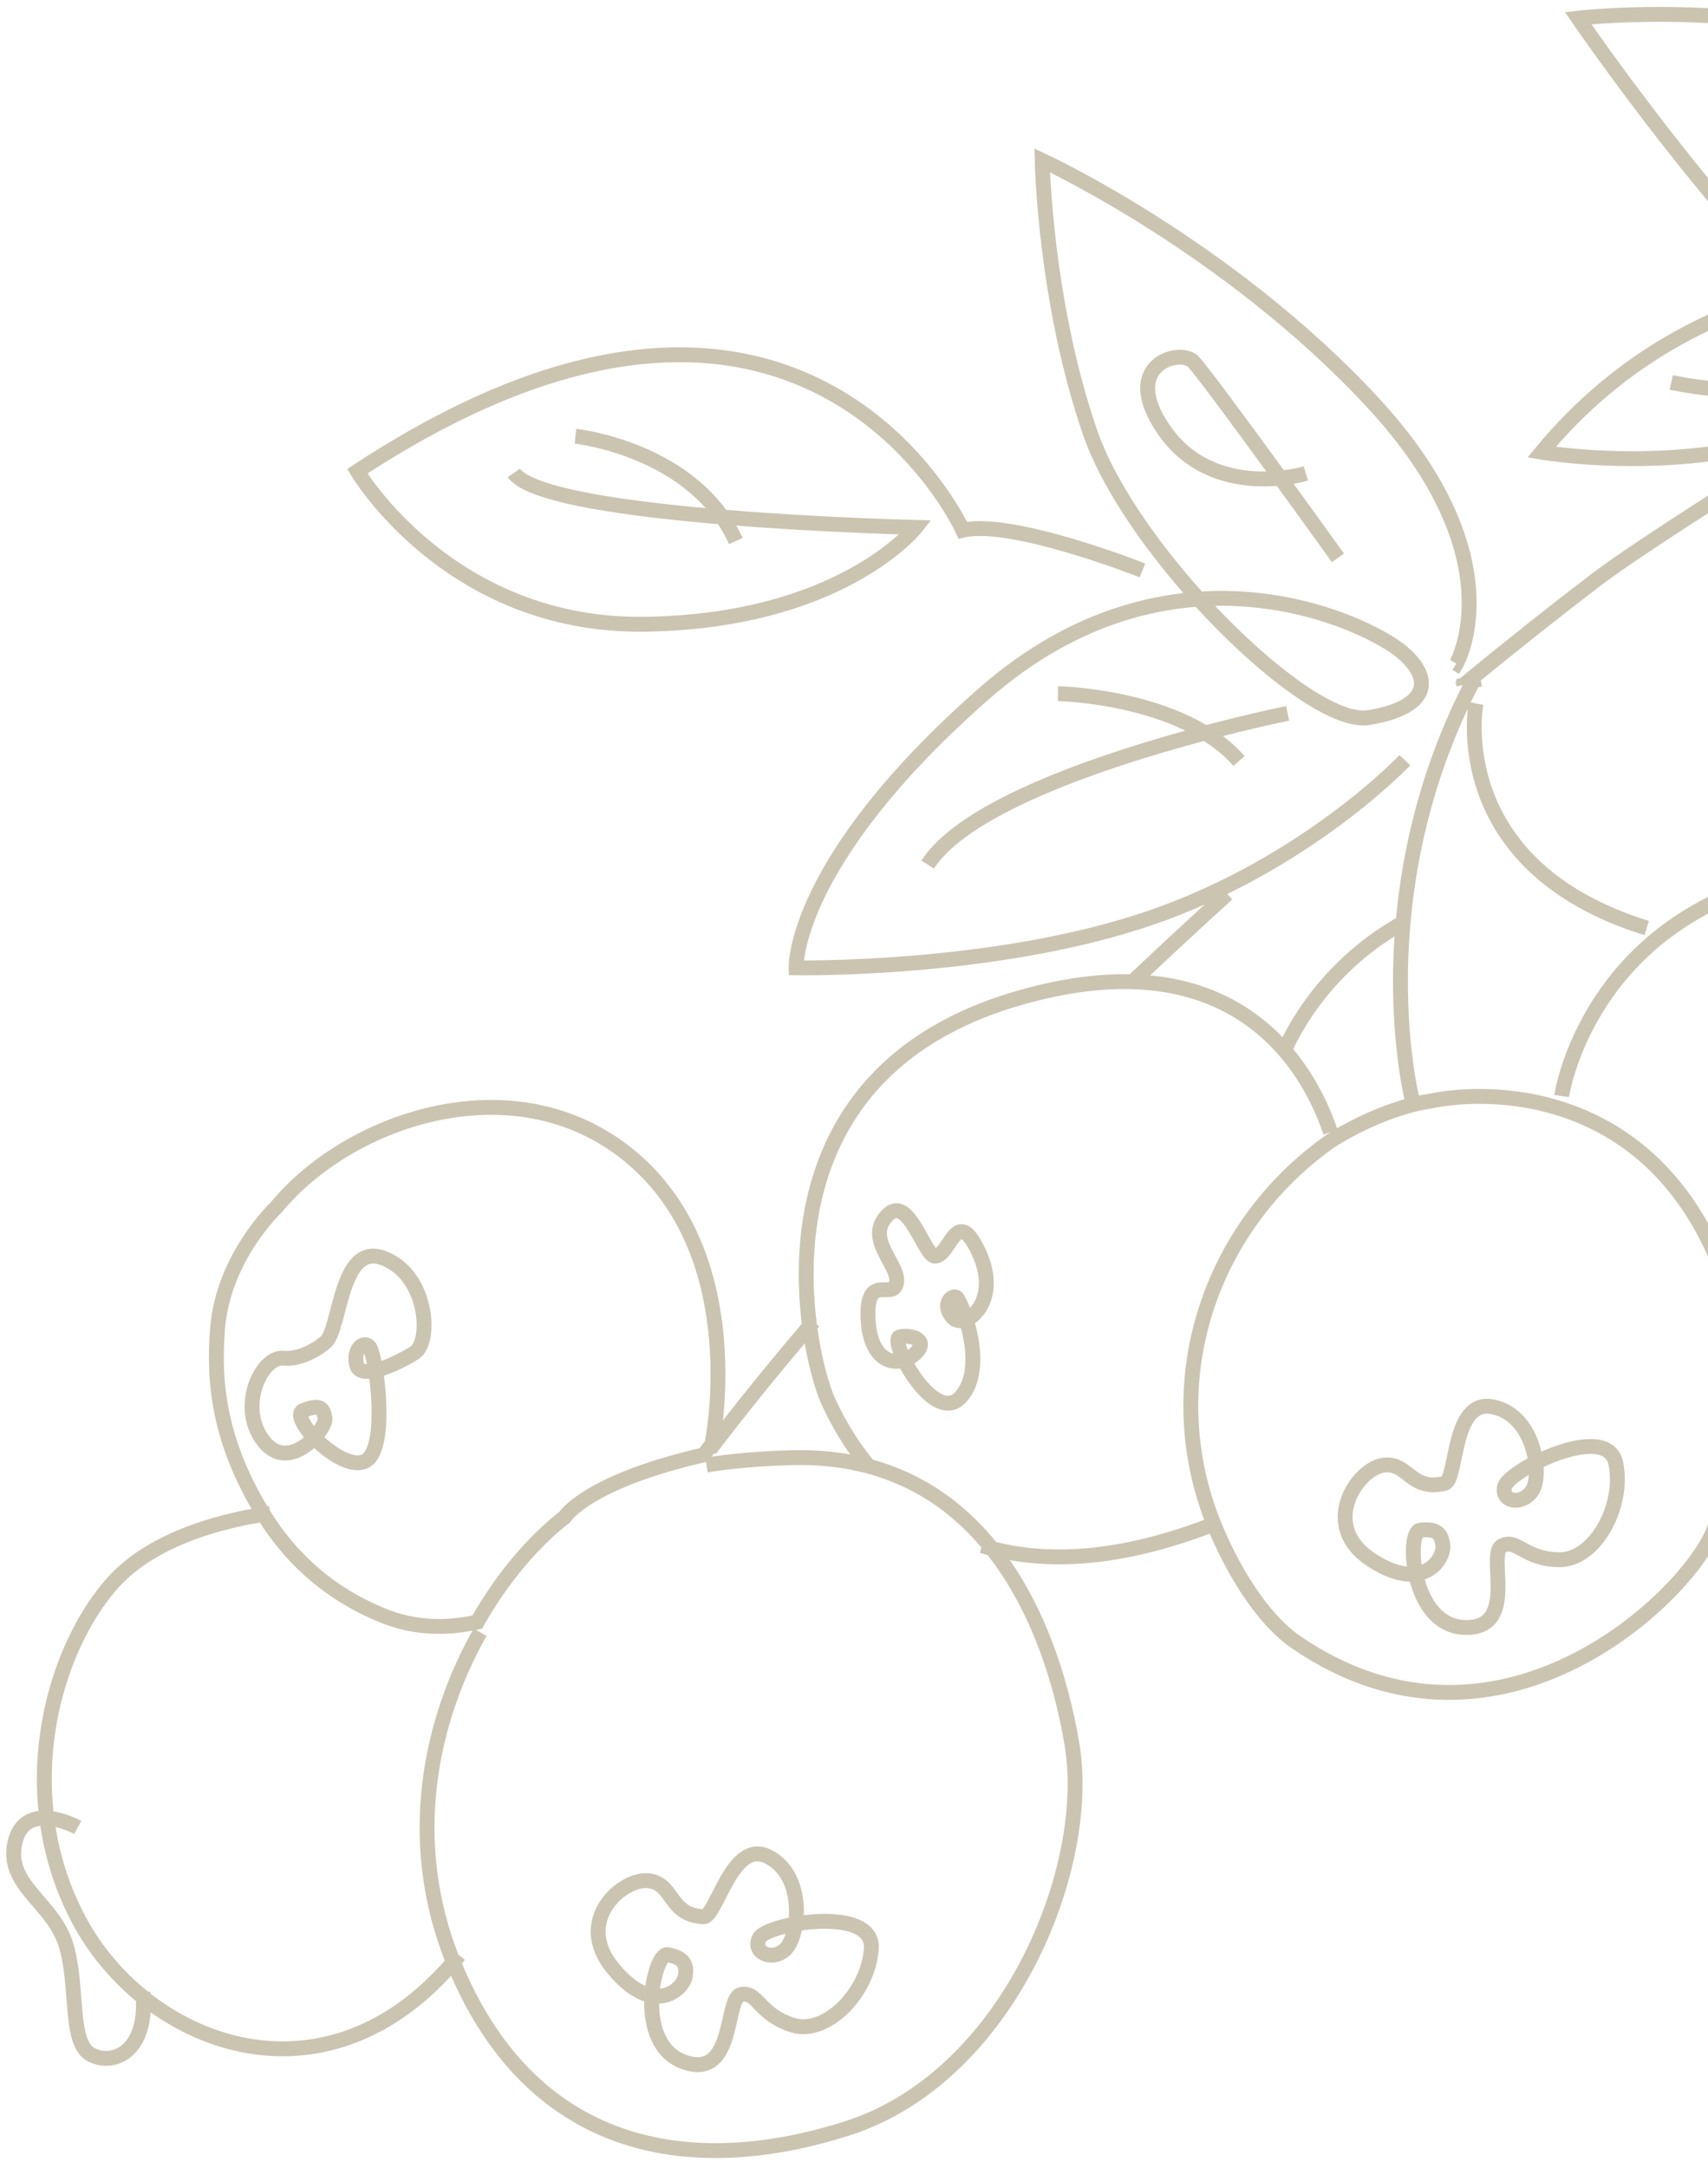 <svg width="149" height="189" viewBox="0 0 149 189" fill="none" xmlns="http://www.w3.org/2000/svg">
<path d="M186.884 20.641C204.514 9.927 219.912 0.96 219.912 0.96M70.962 115.215C67.762 118.946 64.733 122.674 61.923 126.366M123.177 95.785C123.177 95.785 123.175 95.771 123.165 95.74C123.027 95.159 121.629 89.017 122.403 80.373C122.949 74.258 124.58 66.893 128.516 59.364L128.515 59.359C128.515 59.359 128.515 59.359 128.519 59.358L128.518 59.354L128.522 59.353C128.522 59.353 128.522 59.353 128.522 59.348M128.24 59.355L128.241 59.359L128.245 59.358M128.763 61.32C128.763 61.32 126.027 75.443 143.652 80.9M122.609 80.319C115.651 84.1 112.702 89.992 111.881 91.94M85.667 134.748C90.661 136.293 97.379 136.261 106.315 132.696M116.073 98.697C115.443 96.835 114.285 94.208 112.251 91.791C109.631 88.682 105.563 85.925 99.308 85.604C96.345 85.45 92.89 85.844 88.863 87.007C70.951 92.182 69.492 106.703 70.61 115.461C71.019 118.645 71.766 121.067 72.189 122.005C72.678 123.09 73.799 125.458 75.851 127.898M41.883 142.286C37.519 149.99 35.228 160.562 39.621 171.221C46.238 187.29 59.825 190.022 73.888 185.544C87.95 181.065 95.323 162.86 93.518 152.081C92.562 146.361 90.398 139.55 86.111 134.482C83.697 131.623 80.603 129.32 76.67 128.074C74.434 127.364 71.923 127.001 69.111 127.07C66.225 127.142 63.752 127.373 61.631 127.71M40.049 170.439C31.156 181.399 19.569 180.068 12.114 173.803C9.984 172.013 8.187 169.815 6.894 167.389C5.385 164.558 4.499 161.624 4.111 158.724C2.989 150.467 5.877 142.513 9.717 138.112C13.406 133.88 20.049 132.422 23.572 131.93M6.784 159.302C6.784 159.302 2.225 156.81 1.317 160.559C0.409 164.308 4.603 165.832 5.743 169.508C6.884 173.184 5.964 178.167 8.017 179.149C10.07 180.127 12.948 178.66 12.462 173.679M178.349 25.615C178.349 25.615 168.045 31.664 171.215 49.647C174.387 67.634 186.841 72.144 186.841 72.144C195.934 59.228 194.928 45.244 193.216 33.891C192.281 27.67 189.293 23.225 186.458 21.095M186.458 21.095C186.089 20.818 185.723 20.581 185.369 20.384C183.451 19.33 182.309 19.985 181.008 20.861C177.396 23.293 180.097 26.308 184.475 24.439C185.388 24.051 186.48 22.758 186.458 21.095ZM186.458 21.095C186.461 20.69 186.415 20.255 186.321 19.797C185.616 16.27 182.094 11.334 172.652 6.803C156.994 -0.71 137.67 1.584 137.67 1.584C137.67 1.584 147.884 16.459 156.984 25.336M156.984 25.336C163.385 23.756 168.686 23.937 170.799 24.141C175.25 24.573 176.065 29.195 168.045 31.664C165.446 32.464 161.345 29.585 156.984 25.336ZM156.984 25.336C149.893 27.083 141.448 30.993 134.482 39.418C134.482 39.418 150.939 42.261 162.683 35.188C155.847 39.67 143.452 47.331 139.216 50.557C135.827 53.138 131.934 56.215 127.695 59.694C127.696 59.698 127.696 59.698 127.696 59.698L127.692 59.699C127.688 59.7 127.688 59.7 127.688 59.7L127.688 59.705M107.063 77.931C104.389 80.359 101.683 82.86 98.979 85.419M122.561 66.269C122.561 66.269 113.969 75.353 100.341 80.02C86.713 84.687 69.446 84.367 69.446 84.367C69.446 84.367 69.092 75.207 85.73 60.562C102.367 45.917 119.293 54.364 122.223 56.775C125.149 59.187 124.645 61.717 119.371 62.558C114.098 63.398 98.737 48.226 95.101 37.715C91.144 26.28 90.915 13.981 90.915 13.981C90.915 13.981 107.044 21.405 119.708 35.037C132.372 48.669 127.054 57.847 127.054 57.847L127.049 57.844M99.666 49.723C99.666 49.723 88.25 45.211 83.994 46.221C83.994 46.221 70.057 15.541 31.172 41.084C31.172 41.084 39.183 54.682 56.31 54.417C73.438 54.153 79.895 45.977 79.895 45.977C79.895 45.977 47.598 45.23 44.829 41.225M116.715 48.629C116.715 48.629 105.872 33.517 104.119 31.55C103.019 30.318 97.618 31.736 101.503 37.422C105.832 43.756 113.919 41.271 113.919 41.271M112.331 62.185C112.331 62.185 86.025 67.477 80.927 75.366M92.289 60.467C92.289 60.467 103.125 60.672 108.088 66.339M145.794 33.336C145.794 33.336 152.016 34.761 157.58 33.608C163.144 32.455 163.144 32.455 163.144 32.455M174.275 23.133C174.275 23.133 163.513 8.848 153.576 9.34M183.261 30.64C183.261 30.64 180.794 43.403 182.858 52.823C184.921 62.243 179.538 60.775 178.478 54.788C177.418 48.801 184.186 44.743 184.186 44.743M178.054 31.325C178.054 31.325 183.7 33.532 185.291 38.12M136.232 95.544C136.232 95.544 138.465 80.135 156.515 76.291C172.042 72.988 180.04 92.203 177.525 100.778C176.027 105.889 171.44 118.227 151.646 119.503M50.203 38.024C50.203 38.024 60.591 39.153 64.189 47.169M168.595 13.193C168.595 13.193 160.823 17.943 154.569 14.557M124.781 95.986C121.957 96.386 118.376 97.96 116.028 99.495C105.517 106.92 100.83 120.572 105.985 133.091C107.394 136.508 109.941 141.022 113.083 143.171C131.171 155.543 148.215 138.236 149.674 132.877C150.31 130.543 152.646 124.471 151.587 115.858C151.587 115.858 150.201 105.44 141.964 99.556C133.916 93.799 124.781 95.986 124.781 95.986ZM62.105 125.894C62.105 125.894 61.851 126.241 61.377 126.828C51.126 129.192 49.255 132.259 49.255 132.259C46.582 134.328 43.844 137.493 41.635 141.399C38.931 142.004 36.15 141.945 33.426 140.843C28.458 138.834 25.141 135.539 22.95 131.952C19.136 125.715 18.591 120.593 18.982 115.785C19.485 109.577 24.109 105.24 24.109 105.24C30.583 97.371 45.455 92.396 55.44 101.204C65.419 110.01 62.105 125.894 62.105 125.894ZM28.359 117.037C29.731 116 29.618 108.203 33.47 109.682C37.322 111.161 37.664 116.951 36.182 117.911C34.7 118.87 31.556 120.315 31.145 119.073C30.733 117.831 31.62 116.8 32.205 117.389C32.794 117.973 33.943 126.149 31.918 127.336C29.894 128.522 25.026 123.498 26.483 122.944C27.941 122.389 28.195 122.739 28.352 123.631C28.51 124.524 25.242 128.57 22.969 125.593C20.697 122.616 22.833 118.214 24.71 118.399C26.594 118.577 28.359 117.037 28.359 117.037ZM126.026 129.308C127.173 129.026 126.608 121.916 130.221 122.637C133.833 123.359 134.536 128.425 133.72 129.843C132.905 131.26 130.924 131 131.256 129.592C131.589 128.184 140.191 123.845 140.957 127.561C141.722 131.277 139.161 135.968 136.064 135.965C132.966 135.961 132.337 134.054 131.013 134.77C129.69 135.486 132.519 142.01 127.782 141.871C123.044 141.732 122.66 133.518 123.894 133.387C125.13 133.259 125.757 133.522 125.873 134.724C125.99 135.927 124.099 138.924 119.606 135.964C115.113 133.001 118.325 128.165 120.575 127.748C122.82 127.328 123.009 130.054 126.026 129.308ZM61.354 167.093C62.519 167.162 63.864 160.119 67.107 161.898C70.351 163.678 69.682 168.788 68.531 169.912C67.382 171.04 65.564 170.193 66.254 168.93C66.943 167.668 76.266 166.048 76.011 169.871C75.757 173.694 72.083 177.463 69.138 176.534C66.192 175.6 66.1 173.571 64.651 173.867C63.201 174.164 64.168 181.317 59.703 179.763C55.237 178.21 57.04 170.151 58.248 170.395C59.457 170.638 59.986 171.085 59.778 172.282C59.571 173.48 56.979 175.813 53.49 171.605C50.001 167.398 54.334 163.68 56.582 163.952C58.83 164.22 58.293 166.916 61.354 167.093ZM159.822 98.365C163.112 98.594 160.02 102.838 162.365 103.586C164.01 104.106 166.137 105.182 165.543 107.863C165.07 109.993 159.485 113.172 156.682 107.645C155.234 104.795 159.662 105.442 159.535 106.783C159.426 107.925 157.691 111.727 155.522 111.509C153.349 111.292 151.252 109.694 152.178 106.834C152.806 104.891 155.117 105.42 155.522 102.087C155.873 99.188 157.005 98.171 159.822 98.365ZM77.495 105.863C79.263 104.187 80.662 109.497 81.555 109.501C82.932 109.5 83.403 104.883 85.406 109.209C87.41 113.536 84.141 116.005 83.109 114.845C82.077 113.684 83.077 112.842 83.439 113.099C83.805 113.355 86.206 119.059 83.843 121.749C81.48 124.443 77.45 116.779 78.494 116.539C79.538 116.298 81.154 116.857 79.749 118.068C78.343 119.278 75.871 118.901 75.724 114.879C75.578 110.856 77.909 113.419 78.209 111.83C78.509 110.24 75.301 107.94 77.495 105.863Z" stroke="#CBC4B1" stroke-width="1.297" stroke-miterlimit="10"/>
</svg>

